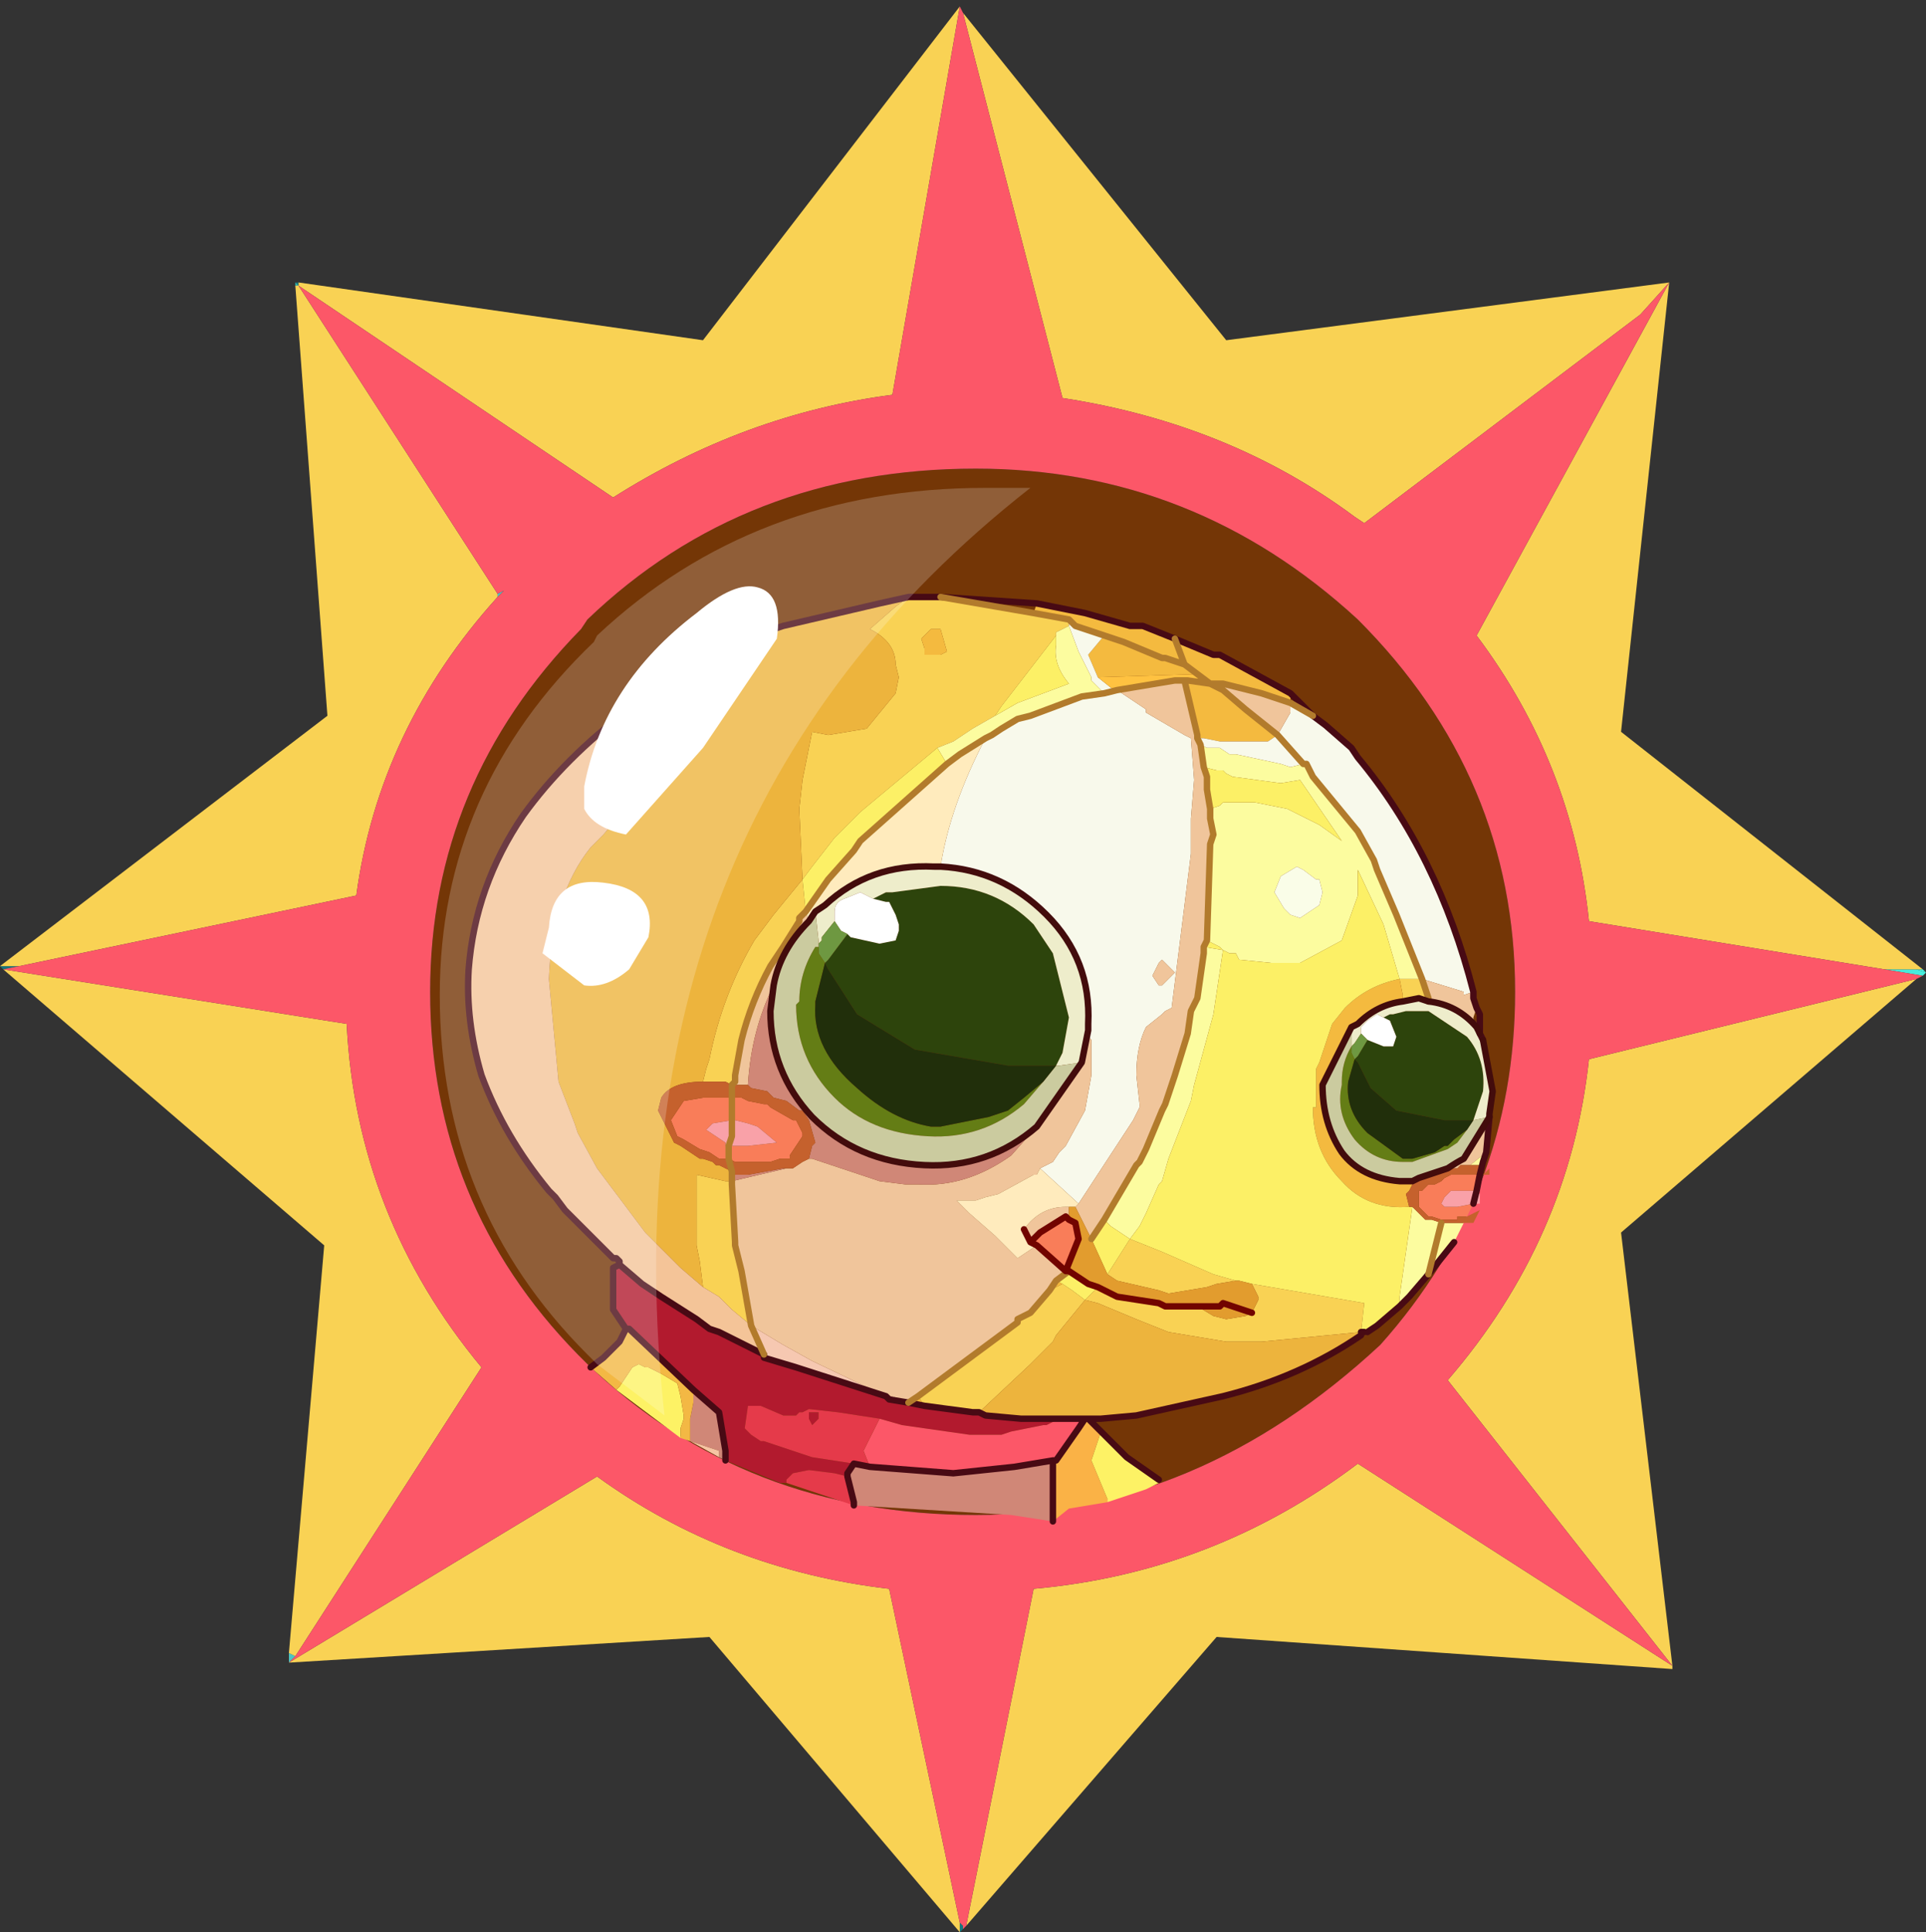 <?xml version="1.0" encoding="UTF-8" standalone="no"?>
<svg xmlns:ffdec="https://www.free-decompiler.com/flash" xmlns:xlink="http://www.w3.org/1999/xlink" ffdec:objectType="frame" height="30.1px" width="30.0px" xmlns="http://www.w3.org/2000/svg">
  <rect width="100%" height="100%" fill="#333333" stroke="none"/>
  <g transform="matrix(1.0, 0.0, 0.0, 1.0, 0.0, 0.0)">
    <use ffdec:characterId="1" height="30.1" transform="matrix(1.0, 0.0, 0.0, 1.0, 0.0, 0.0)" width="30.0" xlink:href="#shape0"/>
  </g>
  <defs>
    <g id="shape0" transform="matrix(1.0, 0.0, 0.0, 1.0, 0.0, 0.0)">
      <path d="M0.0 0.0 L30.0 0.0 30.0 30.0 0.0 30.0 0.0 0.0" fill="#33cc66" fill-opacity="0.0" fill-rule="evenodd" stroke="none"/>
      <path d="M7.75 9.25 L7.85 9.2 7.75 9.3 7.75 9.25 M4.6 25.8 L4.5 25.9 4.5 25.75 4.6 25.8" fill="#4dc4c2" fill-rule="evenodd" stroke="none"/>
      <path d="M23.6 15.45 Q23.6 18.6 21.5 20.95 18.65 23.6 15.2 23.6 11.6 23.6 9.15 21.25 L9.0 21.1 Q6.7 18.75 6.7 15.45 6.7 12.2 9.05 9.8 L9.15 9.65 Q11.6 7.3 15.2 7.3 18.6 7.3 21.15 9.65 23.6 12.1 23.6 15.45" fill="#743606" fill-rule="evenodd" stroke="none"/>
      <path d="M4.65 4.4 L4.65 4.45 4.6 4.4 4.65 4.4" fill="url(#gradient0)" fill-rule="evenodd" stroke="none"/>
      <path d="M4.6 4.4 L4.65 4.45 4.6 4.45 4.6 4.4" fill="url(#gradient1)" fill-rule="evenodd" stroke="none"/>
      <path d="M29.85 15.1 L29.95 15.1 30.0 15.15 29.85 15.1" fill="url(#gradient2)" fill-rule="evenodd" stroke="none"/>
      <path d="M29.95 15.2 L29.35 15.1 29.85 15.1 30.0 15.15 29.95 15.2" fill="url(#gradient3)" fill-rule="evenodd" stroke="none"/>
      <path d="M14.95 29.95 L15.0 30.0 15.0 30.05 14.95 30.1 14.95 29.95" fill="url(#gradient4)" fill-rule="evenodd" stroke="none"/>
      <path d="M0.3 15.05 L0.05 15.1 0.0 15.05 0.3 15.05" fill="url(#gradient5)" fill-rule="evenodd" stroke="none"/>
      <path d="M29.35 15.1 L24.75 14.35 Q24.5 11.9 23.0 9.9 L26.0 4.4 25.55 4.9 21.25 8.15 21.1 8.05 Q19.15 6.6 16.55 6.2 L15.0 0.2 19.1 5.3 26.0 4.4 25.25 11.4 29.95 15.1 29.85 15.1 29.35 15.1 M14.95 0.1 L13.9 6.15 Q11.6 6.45 9.55 7.75 L4.65 4.45 7.75 9.25 7.75 9.3 Q5.9 11.35 5.55 13.95 L0.3 15.05 0.0 15.05 5.1 11.15 4.6 4.45 4.65 4.45 4.65 4.4 10.95 5.3 14.95 0.1 M0.05 15.1 L5.4 15.95 Q5.55 18.95 7.5 21.3 L4.6 25.8 4.5 25.75 5.05 19.4 0.05 15.1 M4.5 25.9 L9.3 23.0 Q11.3 24.45 13.85 24.75 L14.95 29.95 14.95 30.1 11.05 25.5 4.5 25.9 M15.05 30.0 L16.1 24.75 Q18.9 24.5 21.15 22.8 L26.05 25.95 22.55 21.5 Q24.45 19.3 24.75 16.5 L29.85 15.25 25.25 19.2 26.05 25.95 26.05 26.0 18.95 25.5 15.05 30.0" fill="#f9d254" fill-rule="evenodd" stroke="none"/>
      <path d="M15.0 0.2 L16.55 6.2 Q19.15 6.6 21.1 8.05 L21.25 8.15 25.55 4.9 26.0 4.4 23.0 9.9 Q24.5 11.9 24.75 14.35 L29.35 15.1 29.95 15.2 29.85 15.25 24.75 16.5 Q24.45 19.3 22.55 21.5 L26.05 25.95 21.15 22.8 Q18.9 24.5 16.1 24.75 L15.05 30.0 15.0 30.05 15.0 30.0 14.95 29.95 13.85 24.75 Q11.3 24.45 9.3 23.0 L4.5 25.9 4.6 25.8 7.5 21.3 Q5.55 18.95 5.4 15.95 L0.05 15.1 0.3 15.05 5.55 13.95 Q5.9 11.35 7.75 9.3 L7.85 9.2 7.75 9.25 4.65 4.45 9.55 7.75 Q11.6 6.45 13.9 6.15 L14.95 0.1 15.0 0.2 M23.6 15.45 Q23.6 12.1 21.15 9.65 18.6 7.3 15.2 7.3 11.6 7.3 9.15 9.65 L9.05 9.8 Q6.7 12.2 6.7 15.45 6.7 18.75 9.0 21.1 L9.15 21.25 Q11.6 23.6 15.2 23.6 18.65 23.6 21.5 20.95 23.6 18.6 23.6 15.45" fill="#fc5768" fill-rule="evenodd" stroke="none"/>
      <path d="M14.15 9.3 L14.65 9.3 16.1 9.55 16.65 9.65 16.65 9.75 16.45 9.85 16.45 9.9 15.6 11.0 15.5 11.15 15.15 11.35 14.85 11.55 14.6 11.65 13.4 12.65 13.2 12.85 13.0 13.05 12.65 13.5 12.5 13.7 12.45 12.6 12.5 12.15 12.65 11.4 12.9 11.45 13.2 11.4 13.5 11.35 13.95 10.8 14.0 10.55 13.95 10.35 Q13.95 10.0 13.55 9.8 L13.95 9.45 14.15 9.3 M21.8 15.25 L22.15 15.25 22.25 15.55 22.25 15.6 22.1 15.55 21.85 15.6 21.85 15.5 21.8 15.25 M22.0 18.45 L22.0 18.4 22.1 18.35 22.0 18.45 M19.5 20.0 L21.25 20.3 21.2 20.75 19.65 20.9 19.1 20.9 18.2 20.75 17.7 20.55 17.1 20.3 16.9 20.25 16.45 20.8 16.4 20.9 16.05 21.25 15.25 22.0 15.15 22.0 14.4 21.9 14.3 21.75 15.85 20.6 15.85 20.55 16.05 20.45 16.35 20.1 16.55 20.0 16.7 20.1 16.9 20.25 17.1 20.05 17.4 20.2 18.05 20.3 18.15 20.35 18.65 20.35 18.9 20.5 19.1 20.55 19.4 20.5 19.5 20.45 19.6 20.25 19.6 20.2 19.5 20.0 M14.5 9.8 L14.35 9.95 14.4 10.1 14.4 10.2 14.65 10.2 14.75 10.15 14.65 9.8 14.5 9.8 M11.7 20.65 L11.4 20.4 11.2 20.2 10.95 20.05 10.9 19.65 10.85 19.4 10.85 18.3 11.3 18.4 11.4 18.4 11.4 18.45 11.45 19.35 11.45 19.4 11.55 19.8 11.7 20.65 M10.95 16.85 L11.0 16.65 11.05 16.5 Q11.25 15.5 11.75 14.65 L12.05 14.25 12.5 13.7 12.55 14.2 12.45 14.3 12.45 14.35 12.2 14.75 12.0 15.05 Q11.7 15.6 11.55 16.2 L11.45 16.75 11.45 16.85 11.4 16.9 11.3 16.85 11.05 16.85 10.95 16.85 M17.6 19.3 L18.1 19.5 18.9 19.85 19.25 19.95 18.95 20.0 18.8 20.05 18.2 20.15 18.05 20.1 17.4 19.95 17.25 19.85 17.6 19.3" fill="#f9d254" fill-rule="evenodd" stroke="none"/>
      <path d="M21.2 20.75 L21.2 20.8 Q20.25 21.45 19.05 21.75 L17.7 22.05 17.15 22.1 16.95 22.1 16.9 22.1 16.5 22.1 16.45 22.1 15.9 22.1 15.35 22.05 15.25 22.0 16.05 21.25 16.4 20.9 16.45 20.8 16.9 20.25 17.1 20.3 17.7 20.55 18.2 20.75 19.1 20.9 19.65 20.9 21.2 20.75 M10.0 10.85 L10.15 10.8 Q11.1 10.1 12.2 9.75 L13.7 9.4 14.15 9.3 13.95 9.45 13.55 9.8 Q13.95 10.0 13.95 10.35 L14.0 10.55 13.95 10.8 13.5 11.35 13.2 11.4 12.9 11.45 12.65 11.4 12.5 12.15 12.45 12.6 12.5 13.7 12.05 14.25 11.75 14.65 Q11.25 15.5 11.05 16.5 L11.0 16.65 10.95 16.85 Q10.45 16.85 10.3 17.1 L10.25 17.3 10.5 17.8 10.6 17.85 10.9 18.05 10.95 18.05 11.1 18.1 11.15 18.15 11.2 18.15 11.4 18.25 11.4 18.4 11.3 18.4 10.85 18.3 10.85 19.4 10.9 19.65 10.95 20.05 10.6 19.75 10.4 19.55 10.3 19.45 10.1 19.25 10.05 19.2 9.9 19.0 9.3 18.2 9.0 17.65 8.95 17.5 8.7 16.85 8.55 15.25 Q8.6 13.95 9.2 13.2 L9.4 13.0 9.9 12.4 10.15 11.45 10.1 11.0 10.0 10.85" fill="#edb43d" fill-rule="evenodd" stroke="none"/>
      <path d="M16.15 9.4 L16.9 9.55 17.6 9.75 17.65 9.75 17.8 9.75 18.3 9.95 18.9 10.2 19.0 10.2 20.1 10.8 20.1 10.95 19.65 10.8 19.05 10.65 18.95 10.65 18.85 10.65 18.65 10.5 18.45 10.35 18.15 10.25 18.1 10.25 17.5 10.0 17.2 9.9 17.5 10.0 18.1 10.25 18.15 10.25 18.45 10.35 18.65 10.5 17.1 10.55 16.95 10.2 17.2 9.9 16.75 9.75 16.7 9.7 16.65 9.65 16.1 9.55 16.15 9.4 M21.8 15.25 L21.85 15.5 21.85 15.6 Q21.45 15.65 21.15 15.95 L21.05 16.0 20.6 16.9 Q20.6 17.5 20.9 17.95 21.2 18.35 21.8 18.4 L22.0 18.4 22.0 18.45 21.95 18.55 21.9 18.6 21.95 18.8 Q21.3 18.85 20.9 18.4 20.45 17.95 20.45 17.25 L20.5 17.25 20.5 16.9 20.5 16.65 20.55 16.55 20.75 15.95 20.95 15.7 Q21.3 15.35 21.8 15.25 M14.5 9.8 L14.65 9.8 14.75 10.15 14.65 10.2 14.4 10.2 14.4 10.1 14.35 9.95 14.5 9.8 M18.45 10.6 L18.5 10.6 18.85 10.65 18.95 10.7 19.05 10.75 19.4 11.05 19.9 11.45 19.75 11.55 19.3 11.55 19.15 11.55 19.1 11.55 19.0 11.55 18.75 11.5 18.65 11.5 18.65 11.45 18.45 10.6 M18.45 10.35 L18.3 9.95 18.45 10.35 M14.15 21.85 L14.3 21.75 14.4 21.9 14.15 21.85 M16.35 20.1 L16.45 19.95 16.55 20.0 16.35 20.1" fill="#f4ba3f" fill-rule="evenodd" stroke="none"/>
      <path d="M20.45 11.15 L20.65 11.3 21.05 11.65 21.15 11.8 Q22.4 13.3 22.95 15.45 L22.8 15.5 22.8 15.45 22.15 15.25 21.75 14.25 21.45 13.55 21.4 13.4 21.15 12.95 20.45 12.1 20.35 11.9 20.3 11.9 19.9 11.45 20.3 11.9 20.1 11.95 19.95 11.9 19.25 11.75 19.15 11.75 19.0 11.65 18.85 11.65 18.8 11.65 18.7 11.6 18.65 11.5 18.75 11.5 19.0 11.55 19.1 11.55 19.15 11.55 19.3 11.55 19.75 11.55 19.9 11.45 20.1 11.1 20.1 10.95 20.45 11.15 M16.65 9.75 L16.65 9.65 16.7 9.7 16.75 9.75 17.2 9.9 16.95 10.2 17.1 10.55 17.35 10.75 17.4 10.75 17.85 11.05 17.85 11.1 18.45 11.45 18.55 11.5 18.6 12.15 18.55 12.75 18.55 13.15 18.55 13.3 18.35 14.9 18.25 15.7 18.15 15.75 18.1 15.8 17.85 16.0 Q17.7 16.3 17.7 16.75 L17.75 17.2 17.75 17.25 17.65 17.45 16.8 18.75 16.2 18.2 16.4 18.1 16.5 17.95 16.6 17.85 16.9 17.3 17.0 16.75 17.0 16.2 16.95 16.15 16.95 16.05 16.95 15.95 Q17.0 14.95 16.3 14.25 15.6 13.55 14.65 13.5 14.8 12.55 15.35 11.5 L15.45 11.45 15.6 11.35 15.85 11.2 16.05 11.15 16.85 10.85 17.2 10.8 17.0 10.6 17.0 10.55 16.8 10.15 16.65 9.75 M17.4 10.75 L17.2 10.8 17.4 10.75 M18.1 15.35 L18.3 15.15 18.1 14.95 18.05 15.0 17.95 15.2 18.05 15.35 18.1 15.35" fill="#f8f9eb" fill-rule="evenodd" stroke="none"/>
      <path d="M20.1 10.95 L20.1 11.1 19.9 11.45 19.4 11.05 19.05 10.75 18.95 10.7 18.85 10.65 18.95 10.65 19.05 10.65 19.65 10.8 20.1 10.95 M22.15 15.25 L22.8 15.45 22.8 15.5 22.95 15.45 22.95 15.55 23.0 15.7 22.95 15.85 22.95 15.9 23.05 15.95 23.05 16.0 23.05 16.1 23.0 16.0 Q22.7 15.65 22.25 15.6 L22.25 15.55 22.15 15.25 M23.2 17.4 L23.15 17.95 22.9 18.15 22.75 18.15 22.7 18.2 22.55 18.2 Q22.7 18.1 22.8 18.05 L23.2 17.4 M18.85 12.6 L18.85 12.75 18.9 13.0 18.85 13.15 18.8 14.65 18.75 14.75 18.75 14.85 18.65 15.55 18.55 15.75 18.5 16.1 18.3 16.75 18.15 17.2 18.1 17.3 17.85 17.9 17.8 18.0 17.75 18.1 17.7 18.15 17.2 19.0 17.0 19.3 16.75 18.8 16.8 18.75 17.65 17.45 17.75 17.25 17.75 17.2 17.7 16.75 Q17.7 16.3 17.85 16.0 L18.1 15.8 18.15 15.75 18.25 15.7 18.35 14.9 18.55 13.3 18.55 13.15 18.55 12.75 18.6 12.15 18.55 11.5 18.45 11.45 17.85 11.1 17.85 11.05 17.4 10.75 18.3 10.6 18.45 10.6 18.65 11.45 18.65 11.5 18.7 11.6 18.75 11.95 18.8 12.1 18.8 12.3 18.85 12.6 M12.55 14.2 L12.6 14.35 Q12.15 14.8 12.05 15.35 11.7 16.05 11.65 16.9 L11.55 16.9 11.4 16.9 11.45 16.85 11.45 16.75 11.55 16.2 Q11.7 15.6 12.0 15.05 L12.2 14.75 12.45 14.35 12.45 14.3 12.55 14.2 M18.1 15.35 L18.05 15.35 17.95 15.2 18.05 15.0 18.1 14.95 18.3 15.15 18.1 15.35 M16.85 16.55 L16.95 16.05 16.95 16.15 17.0 16.2 17.0 16.75 16.9 17.3 16.6 17.85 16.5 17.95 16.4 18.1 16.2 18.2 16.15 18.3 16.1 18.3 15.55 18.6 15.35 18.65 15.2 18.7 15.05 18.7 14.9 18.7 15.0 18.8 15.1 18.9 15.5 19.25 15.85 19.6 16.15 19.4 16.6 19.8 16.65 19.8 16.45 19.95 16.35 20.1 16.05 20.45 15.85 20.55 15.85 20.6 14.3 21.75 14.15 21.85 13.9 21.75 13.8 21.75 12.65 21.2 12.2 20.95 11.7 20.65 11.55 19.8 11.45 19.4 11.45 19.35 11.4 18.45 11.4 18.4 12.25 18.2 12.35 18.2 12.5 18.1 12.6 18.05 12.65 18.05 13.7 18.4 14.1 18.45 14.3 18.45 Q15.05 18.5 15.75 18.0 L16.15 17.55 16.85 16.55 M16.05 19.35 L15.95 19.15 Q16.2 18.8 16.6 18.8 L16.65 18.8 16.65 19.0 16.6 18.95 16.2 19.2 16.05 19.35" fill="#f0c59b" fill-rule="evenodd" stroke="none"/>
      <path d="M20.3 11.9 L20.35 11.9 20.45 12.1 21.15 12.95 21.4 13.4 21.45 13.55 21.75 14.25 22.15 15.25 21.8 15.25 21.55 14.4 21.15 13.55 21.15 13.7 21.15 13.95 20.9 14.65 20.25 15.0 20.0 15.0 19.95 15.0 19.8 15.0 19.3 14.95 19.25 14.85 19.15 14.85 19.05 14.8 18.9 15.8 18.6 16.9 18.55 17.15 18.2 18.05 18.1 18.4 18.05 18.45 17.85 18.9 17.75 19.1 17.6 19.3 17.3 19.1 17.2 19.0 17.7 18.15 17.75 18.1 17.8 18.0 17.85 17.9 18.1 17.3 18.15 17.2 18.3 16.75 18.5 16.1 18.55 15.75 18.65 15.55 18.75 14.85 18.75 14.75 19.05 14.8 19.0 14.75 18.8 14.65 18.85 13.15 18.9 13.0 18.85 12.75 18.85 12.6 19.0 12.55 19.05 12.5 19.2 12.5 19.3 12.5 19.45 12.5 19.55 12.5 20.05 12.6 20.55 12.85 20.9 13.1 20.25 12.15 19.95 12.2 19.2 12.1 19.1 12.05 19.05 12.0 18.95 12.0 18.75 11.95 18.7 11.6 18.8 11.65 18.85 11.65 19.0 11.65 19.15 11.75 19.25 11.75 19.95 11.9 20.1 11.95 20.3 11.9 M23.15 17.95 L23.1 18.1 23.05 18.3 23.0 18.3 23.05 18.15 22.9 18.15 23.15 17.95 M22.8 19.05 L22.7 19.25 22.65 19.35 22.25 19.85 21.95 20.2 21.8 20.35 21.8 20.2 22.0 18.8 22.2 19.0 22.3 19.0 22.45 19.05 22.5 19.05 22.65 19.05 22.8 19.05 M20.3 13.55 L20.2 13.5 19.95 13.65 19.85 13.9 20.0 14.15 20.1 14.25 20.25 14.3 20.55 14.1 20.6 13.9 20.55 13.7 20.5 13.7 20.3 13.55 M22.25 19.85 L22.45 19.05 22.25 19.85 M14.6 11.65 L14.85 11.55 15.15 11.35 15.5 11.15 15.85 10.95 16.65 10.65 Q16.4 10.35 16.45 10.05 L16.45 9.9 16.45 9.85 16.65 9.75 16.8 10.15 17.0 10.55 17.0 10.6 17.2 10.8 16.85 10.85 16.05 11.15 15.85 11.2 15.6 11.35 15.45 11.45 15.35 11.5 14.95 11.75 14.75 11.9 14.6 11.65" fill="#fcfc9f" fill-rule="evenodd" stroke="none"/>
      <path d="M21.8 20.35 L21.45 20.65 21.3 20.75 21.25 20.75 21.2 20.75 21.25 20.3 19.5 20.0 19.3 19.95 19.25 19.95 18.9 19.85 18.1 19.5 17.6 19.3 17.75 19.1 17.85 18.9 18.05 18.45 18.1 18.4 18.2 18.05 18.55 17.15 18.6 16.9 18.9 15.8 19.05 14.8 19.15 14.85 19.25 14.85 19.3 14.95 19.8 15.0 19.95 15.0 20.0 15.0 20.25 15.0 20.9 14.65 21.15 13.95 21.15 13.7 21.15 13.55 21.55 14.4 21.8 15.25 Q21.3 15.35 20.95 15.7 L20.75 15.95 20.55 16.55 20.5 16.65 20.5 16.9 20.5 17.25 20.45 17.25 Q20.45 17.95 20.9 18.4 21.3 18.85 21.95 18.8 L22.0 18.8 21.8 20.2 21.8 20.35 M18.75 11.95 L18.95 12.0 19.05 12.0 19.1 12.05 19.2 12.1 19.95 12.2 20.25 12.15 20.9 13.1 20.55 12.85 20.05 12.6 19.55 12.5 19.45 12.5 19.3 12.5 19.2 12.5 19.05 12.5 19.0 12.55 18.85 12.6 18.8 12.3 18.8 12.1 18.75 11.95 M18.8 14.65 L19.0 14.75 19.05 14.8 18.75 14.75 18.8 14.65 M17.2 19.0 L17.3 19.1 17.6 19.3 17.25 19.85 17.0 19.3 17.2 19.0 M12.5 13.7 L12.65 13.5 13.0 13.05 13.2 12.85 13.4 12.65 14.6 11.65 14.75 11.9 13.4 13.1 13.3 13.25 12.9 13.7 12.55 14.2 12.5 13.7 M15.5 11.15 L15.6 11.0 16.45 9.9 16.45 10.05 Q16.4 10.35 16.65 10.65 L15.85 10.95 15.5 11.15 M16.45 19.95 L16.65 19.8 16.95 20.0 17.1 20.05 16.9 20.25 16.7 20.1 16.55 20.0 16.45 19.95" fill="#fcf066" fill-rule="evenodd" stroke="none"/>
      <path d="M20.3 13.55 L20.5 13.7 20.55 13.7 20.6 13.9 20.55 14.1 20.25 14.3 20.1 14.25 20.0 14.15 19.85 13.9 19.95 13.65 20.2 13.5 20.3 13.55" fill="#fafde8" fill-rule="evenodd" stroke="none"/>
      <path d="M21.55 15.85 L21.65 15.8 21.7 15.8 21.9 15.75 22.1 15.75 22.25 15.75 22.85 16.15 Q23.15 16.5 23.1 17.0 L22.95 17.45 22.85 17.45 22.55 17.45 22.5 17.45 22.0 17.35 21.75 17.3 21.35 16.95 21.15 16.55 21.1 16.5 21.15 16.45 21.3 16.2 21.55 16.3 21.7 16.3 21.75 16.15 21.65 15.9 21.55 15.85 M13.6 14.0 L13.8 13.9 13.9 13.9 14.65 13.8 Q15.5 13.8 16.1 14.4 L16.4 14.85 16.65 15.85 16.55 16.4 16.45 16.6 16.4 16.6 16.2 16.6 15.7 16.6 14.25 16.35 13.35 15.8 12.9 15.1 12.85 15.0 12.9 14.95 13.2 14.55 13.25 14.6 13.7 14.7 13.95 14.65 14.0 14.5 14.0 14.4 13.95 14.25 13.85 14.05 13.8 14.05 13.6 14.0" fill="#2d440c" fill-rule="evenodd" stroke="none"/>
      <path d="M23.05 16.1 L23.1 16.2 23.25 17.0 23.2 17.35 23.2 17.4 22.95 17.45 23.1 17.0 Q23.15 16.5 22.85 16.15 L22.25 15.75 22.1 15.75 21.9 15.75 21.7 15.8 21.65 15.8 21.55 15.85 21.45 15.8 21.3 15.9 21.2 16.0 21.2 16.1 21.1 16.25 21.05 16.3 21.05 16.0 21.15 15.95 Q21.45 15.65 21.85 15.6 L22.1 15.55 22.25 15.6 Q22.7 15.65 23.0 16.0 L23.05 16.1 M12.7 14.2 L12.85 14.1 Q13.55 13.45 14.55 13.5 L14.65 13.5 Q15.6 13.55 16.3 14.25 17.0 14.95 16.95 15.95 L16.95 16.05 16.85 16.55 16.5 16.6 16.45 16.6 16.55 16.4 16.65 15.85 16.4 14.85 16.1 14.4 Q15.5 13.8 14.65 13.8 L13.9 13.9 13.8 13.9 13.6 14.0 13.4 13.9 13.15 14.0 Q13.0 14.05 13.0 14.2 L13.0 14.35 12.8 14.6 12.8 14.65 12.75 14.7 12.75 14.65 12.7 14.2" fill="#eeedcb" fill-rule="evenodd" stroke="none"/>
      <path d="M21.55 15.85 L21.65 15.9 21.75 16.15 21.7 16.3 21.55 16.3 21.3 16.2 21.2 16.1 21.2 16.0 21.3 15.9 21.45 15.8 21.55 15.85 M13.6 14.0 L13.8 14.05 13.85 14.05 13.95 14.25 14.0 14.4 14.0 14.5 13.95 14.65 13.7 14.7 13.25 14.6 13.2 14.55 13.1 14.5 13.0 14.35 13.0 14.2 Q13.0 14.05 13.15 14.0 L13.4 13.9 13.6 14.0" fill="#ffffff" fill-rule="evenodd" stroke="none"/>
      <path d="M21.3 16.2 L21.15 16.45 21.1 16.5 21.05 16.4 21.05 16.3 21.1 16.25 21.2 16.1 21.3 16.2 M13.2 14.55 L12.9 14.95 12.85 15.0 12.75 14.85 12.75 14.75 12.75 14.7 12.8 14.65 12.8 14.6 13.0 14.35 13.1 14.5 13.2 14.55" fill="#6e9841" fill-rule="evenodd" stroke="none"/>
      <path d="M21.05 16.3 L21.05 16.4 21.1 16.5 21.0 16.85 Q20.95 17.3 21.3 17.65 L21.85 18.05 21.95 18.05 22.0 18.05 22.35 17.95 22.5 17.85 22.55 17.85 22.65 17.75 22.85 17.6 22.7 17.8 22.55 17.9 22.0 18.1 21.85 18.1 Q21.4 18.1 21.1 17.75 20.8 17.35 20.9 16.9 L20.9 16.85 Q20.9 16.55 21.05 16.3 M16.25 16.85 L15.95 17.2 Q15.3 17.75 14.45 17.7 13.55 17.65 13.0 17.1 12.4 16.5 12.4 15.65 L12.45 15.6 Q12.45 15.15 12.7 14.75 L12.75 14.75 12.75 14.85 12.85 15.0 12.7 15.6 12.7 15.65 Q12.65 16.35 13.35 16.95 13.9 17.45 14.5 17.55 L14.65 17.55 15.4 17.4 15.7 17.3 15.95 17.1 16.25 16.85" fill="#647d15" fill-rule="evenodd" stroke="none"/>
      <path d="M22.95 17.45 L23.2 17.4 22.8 18.05 Q22.7 18.1 22.55 18.2 L22.1 18.35 22.0 18.4 21.8 18.4 Q21.2 18.35 20.9 17.95 20.6 17.5 20.6 16.9 L21.05 16.0 21.05 16.3 Q20.9 16.55 20.9 16.85 L20.9 16.9 Q20.8 17.35 21.1 17.75 21.4 18.1 21.85 18.1 L22.0 18.1 22.55 17.9 22.7 17.8 22.85 17.6 22.95 17.45 M12.6 14.35 L12.7 14.2 12.75 14.65 12.75 14.7 12.75 14.75 12.7 14.75 Q12.45 15.15 12.45 15.6 L12.4 15.65 Q12.4 16.5 13.0 17.1 13.55 17.65 14.45 17.7 15.3 17.75 15.95 17.2 L16.25 16.85 16.45 16.6 16.5 16.6 16.85 16.55 16.15 17.55 Q15.4 18.2 14.4 18.15 13.35 18.1 12.65 17.4 12.0 16.7 12.0 15.75 L12.05 15.35 Q12.15 14.8 12.6 14.35" fill="#cbcb9f" fill-rule="evenodd" stroke="none"/>
      <path d="M21.1 16.5 L21.15 16.55 21.35 16.95 21.75 17.3 22.0 17.35 22.5 17.45 22.55 17.45 22.85 17.45 22.95 17.45 22.85 17.6 22.65 17.75 22.55 17.85 22.5 17.85 22.35 17.95 22.0 18.05 21.95 18.05 21.85 18.05 21.3 17.65 Q20.95 17.3 21.0 16.85 L21.1 16.5 M12.85 15.0 L12.9 15.1 13.35 15.8 14.25 16.35 15.7 16.6 16.2 16.6 16.4 16.6 16.45 16.6 16.25 16.85 15.95 17.1 15.7 17.3 15.4 17.4 14.65 17.55 14.5 17.55 Q13.9 17.45 13.35 16.95 12.65 16.35 12.7 15.65 L12.7 15.6 12.85 15.0" fill="#212f0b" fill-rule="evenodd" stroke="none"/>
      <path d="M17.1 10.55 L18.65 10.5 18.85 10.65 18.5 10.6 18.45 10.6 18.3 10.6 17.4 10.75 17.35 10.75 17.1 10.55" fill="#ffc241" fill-rule="evenodd" stroke="none"/>
      <path d="M14.75 11.9 L14.95 11.75 15.35 11.5 Q14.8 12.55 14.65 13.5 L14.55 13.5 Q13.55 13.45 12.85 14.1 L12.7 14.2 12.6 14.35 12.55 14.2 12.9 13.7 13.3 13.25 13.4 13.1 14.75 11.9 M16.8 18.75 L16.75 18.8 16.65 18.8 16.6 18.8 Q16.2 18.8 15.95 19.15 L16.05 19.35 16.15 19.4 15.85 19.6 15.5 19.25 15.1 18.9 15.0 18.8 14.9 18.7 15.05 18.7 15.2 18.7 15.35 18.65 15.55 18.6 16.1 18.3 16.15 18.3 16.2 18.2 16.8 18.75" fill="#ffebbd" fill-rule="evenodd" stroke="none"/>
      <path d="M16.75 18.8 L17.0 19.3 17.25 19.85 17.4 19.95 18.05 20.1 18.2 20.15 18.8 20.05 18.95 20.0 19.25 19.95 19.3 19.95 19.5 20.0 19.6 20.2 19.6 20.25 19.5 20.45 19.4 20.5 19.1 20.55 18.9 20.5 18.65 20.35 18.15 20.35 18.05 20.3 17.4 20.2 17.1 20.05 16.95 20.0 16.65 19.8 16.6 19.8 16.8 19.3 16.75 19.05 16.65 19.0 16.65 18.8 16.75 18.8 M19.5 20.45 L19.05 20.3 19.0 20.35 18.65 20.35 19.0 20.35 19.05 20.3 19.5 20.45" fill="#e29c2e" fill-rule="evenodd" stroke="none"/>
      <path d="M23.05 18.3 L23.0 18.55 22.75 18.55 22.65 18.55 22.6 18.55 22.5 18.65 22.45 18.75 22.5 18.8 22.7 18.8 22.95 18.75 22.85 18.95 22.7 18.95 22.7 19.0 22.55 19.0 22.45 19.0 22.3 18.95 22.25 18.95 22.1 18.8 22.1 18.55 22.15 18.55 22.25 18.45 22.35 18.45 22.45 18.4 22.5 18.35 22.6 18.3 22.7 18.3 23.0 18.3 23.05 18.3 M16.6 19.8 L16.15 19.4 16.05 19.35 16.2 19.2 16.6 18.95 16.65 19.0 16.75 19.05 16.8 19.3 16.6 19.8 M11.4 17.1 L11.55 17.1 11.65 17.15 11.9 17.2 11.95 17.2 12.0 17.25 12.35 17.45 12.4 17.45 12.5 17.65 12.5 17.7 12.4 17.85 12.3 18.0 12.3 18.05 12.25 18.05 12.15 18.05 12.0 18.1 11.7 18.1 11.45 18.1 11.35 18.05 11.2 18.05 11.05 17.95 10.9 17.9 10.65 17.75 10.55 17.7 10.45 17.45 10.65 17.15 10.95 17.1 11.1 17.1 11.3 17.1 11.4 17.1 11.4 17.25 11.4 17.45 11.4 17.25 11.4 17.1 M11.35 17.85 L11.35 17.95 11.35 18.05 11.35 17.95 11.35 17.85 11.4 17.85 11.65 17.85 12.1 17.8 11.8 17.55 11.65 17.5 11.45 17.45 11.4 17.45 11.1 17.5 11.0 17.6 11.3 17.8 11.3 17.85 11.35 17.85" fill="#f97d59" fill-rule="evenodd" stroke="none"/>
      <path d="M16.4 23.7 L15.75 23.6 13.3 23.45 13.3 23.4 13.2 23.0 13.2 22.95 13.3 22.8 13.55 22.85 14.85 22.95 15.8 22.85 16.4 22.75 16.4 22.85 16.4 23.7 M11.3 22.75 L11.2 22.7 11.2 22.6 10.75 22.45 10.75 22.1 10.8 21.85 10.8 21.65 11.2 22.0 11.3 22.6 11.3 22.7 11.3 22.75 M11.4 18.4 L11.4 18.25 11.45 18.3 11.55 18.3 11.65 18.3 12.2 18.2 12.25 18.2 11.4 18.4 M11.65 16.9 Q11.7 16.05 12.05 15.35 L12.0 15.75 Q12.0 16.7 12.65 17.4 13.35 18.1 14.4 18.15 15.4 18.2 16.15 17.55 L15.75 18.0 Q15.05 18.5 14.3 18.45 L14.1 18.45 13.7 18.4 12.65 18.05 12.6 18.05 12.65 17.85 12.7 17.8 12.6 17.45 12.5 17.3 12.45 17.3 12.25 17.15 12.05 17.1 12.0 17.05 11.95 17.0 11.7 16.95 11.65 16.9" fill="#d08777" fill-rule="evenodd" stroke="none"/>
      <path d="M22.85 18.95 L23.05 18.85 22.95 19.05 22.8 19.05 22.65 19.05 22.5 19.05 22.45 19.05 22.3 19.0 22.2 19.0 22.0 18.8 21.95 18.8 21.9 18.6 21.95 18.55 22.0 18.45 22.1 18.35 22.55 18.2 22.7 18.2 22.75 18.15 22.9 18.15 23.05 18.15 23.0 18.3 22.7 18.3 22.6 18.3 22.5 18.35 22.45 18.4 22.35 18.45 22.25 18.45 22.15 18.55 22.1 18.55 22.1 18.8 22.25 18.95 22.3 18.95 22.45 19.0 22.55 19.0 22.7 19.0 22.7 18.95 22.85 18.95 M23.2 18.2 L23.2 18.3 23.1 18.3 23.2 18.2 M11.4 18.25 L11.2 18.15 11.15 18.15 11.1 18.1 10.95 18.05 10.9 18.05 10.6 17.85 10.5 17.8 10.25 17.3 10.3 17.1 Q10.45 16.85 10.95 16.85 L11.05 16.85 11.3 16.85 11.4 16.9 11.55 16.9 11.65 16.9 11.7 16.95 11.95 17.0 12.0 17.05 12.05 17.1 12.25 17.15 12.45 17.3 12.5 17.3 12.6 17.45 12.7 17.8 12.65 17.85 12.6 18.05 12.5 18.1 12.35 18.2 12.25 18.2 12.2 18.2 11.65 18.3 11.55 18.3 11.45 18.3 11.4 18.25 11.35 18.05 11.4 18.25 M11.4 17.1 L11.4 16.9 11.4 17.1 11.3 17.1 11.1 17.1 10.95 17.1 10.65 17.15 10.45 17.45 10.55 17.7 10.65 17.75 10.9 17.9 11.05 17.95 11.2 18.05 11.35 18.05 11.45 18.1 11.7 18.1 12.0 18.1 12.15 18.05 12.25 18.05 12.3 18.05 12.3 18.0 12.4 17.85 12.5 17.7 12.5 17.65 12.4 17.45 12.35 17.45 12.0 17.25 11.95 17.2 11.9 17.2 11.65 17.15 11.55 17.1 11.4 17.1" fill="#c5612d" fill-rule="evenodd" stroke="none"/>
      <path d="M12.25 23.1 L12.15 23.1 11.3 22.75 11.3 22.7 11.3 22.6 11.2 22.0 10.8 21.65 9.8 20.7 9.75 20.7 9.55 20.4 9.55 19.85 9.55 19.75 9.65 19.7 10.0 20.0 10.15 20.1 10.3 20.2 10.85 20.55 11.05 20.7 11.2 20.75 11.9 21.1 11.9 21.15 12.4 21.3 13.8 21.75 13.85 21.8 14.15 21.85 14.4 21.9 15.15 22.0 15.25 22.0 15.35 22.05 15.9 22.1 16.45 22.1 16.5 22.1 16.3 22.2 16.25 22.2 15.75 22.3 15.6 22.35 15.1 22.35 14.05 22.2 13.7 22.1 13.05 22.0 12.6 21.95 12.5 22.0 12.45 22.0 12.4 22.05 12.35 22.05 12.2 22.05 11.85 21.9 11.65 21.9 11.6 22.25 11.7 22.35 11.85 22.45 11.9 22.45 12.5 22.65 12.65 22.7 13.3 22.8 13.2 22.95 13.2 23.0 13.0 22.95 12.6 22.9 12.35 22.95 12.25 23.05 12.25 23.1 M12.6 22.1 L12.6 22.0 12.75 22.0 12.75 22.1 12.65 22.2 12.6 22.1" fill="#b21a2e" fill-rule="evenodd" stroke="none"/>
      <path d="M16.5 22.1 L16.9 22.1 16.8 22.25 16.45 22.75 16.4 22.75 15.8 22.85 14.85 22.95 13.55 22.85 13.45 22.6 13.65 22.2 13.7 22.1 14.05 22.2 15.1 22.35 15.6 22.35 15.75 22.3 16.25 22.2 16.3 22.2 16.5 22.1" fill="#fc5768" fill-rule="evenodd" stroke="none"/>
      <path d="M11.9 21.1 L11.7 20.65 12.2 20.95 12.65 21.2 13.8 21.75 13.9 21.75 14.15 21.85 13.85 21.8 13.8 21.75 12.4 21.3 11.9 21.15 11.9 21.1" fill="#f6c8b1" fill-rule="evenodd" stroke="none"/>
      <path d="M13.3 23.45 L12.25 23.1 12.25 23.05 12.35 22.95 12.6 22.9 13.0 22.95 13.2 23.0 13.3 23.4 13.3 23.45 M12.6 22.1 L12.65 22.2 12.75 22.1 12.75 22.0 12.6 22.0 12.6 22.1 M13.3 22.8 L12.65 22.7 12.5 22.65 11.9 22.45 11.85 22.45 11.7 22.35 11.6 22.25 11.65 21.9 11.85 21.9 12.2 22.05 12.35 22.05 12.4 22.05 12.45 22.0 12.5 22.0 12.6 21.95 13.05 22.0 13.7 22.1 13.65 22.2 13.45 22.6 13.55 22.85 13.3 22.8" fill="#e53a4a" fill-rule="evenodd" stroke="none"/>
      <path d="M11.2 22.7 L10.75 22.45 11.2 22.6 11.2 22.7" fill="#f6c4a3" fill-rule="evenodd" stroke="none"/>
      <path d="M16.95 22.1 L17.15 22.3 17.0 22.75 17.25 23.35 17.25 23.4 16.65 23.5 16.4 23.7 16.4 22.85 16.4 22.75 16.45 22.75 16.8 22.25 16.9 22.1 16.95 22.1" fill="#fab246" fill-rule="evenodd" stroke="none"/>
      <path d="M17.15 22.3 L17.55 22.7 18.05 23.05 18.05 23.1 17.85 23.2 17.25 23.4 17.25 23.35 17.0 22.75 17.15 22.3 M10.6 22.4 L9.6 21.65 9.65 21.6 9.75 21.45 9.85 21.3 9.95 21.25 10.05 21.3 10.1 21.3 10.3 21.4 10.55 21.55 10.6 21.75 10.65 22.05 10.65 22.1 10.6 22.25 10.6 22.4" fill="#fdf265" fill-rule="evenodd" stroke="none"/>
      <path d="M9.65 19.7 L9.65 19.65 9.6 19.6 9.55 19.6 8.8 18.85 8.65 18.65 8.55 18.55 Q7.85 17.7 7.5 16.75 7.25 15.9 7.3 15.1 7.4 13.8 8.15 12.7 8.8 11.8 9.8 11.05 L9.9 10.95 10.0 10.85 10.1 11.0 10.15 11.45 9.9 12.4 9.4 13.0 9.2 13.2 Q8.6 13.95 8.55 15.25 L8.7 16.85 8.95 17.5 9.0 17.65 9.3 18.2 9.9 19.0 10.05 19.2 10.1 19.25 10.3 19.45 10.4 19.55 10.6 19.75 10.95 20.05 11.2 20.2 11.4 20.4 11.7 20.65 11.9 21.1 11.2 20.75 11.05 20.7 10.85 20.55 10.3 20.2 10.15 20.1 10.0 20.0 9.65 19.7" fill="#f4c498" fill-rule="evenodd" stroke="none"/>
      <path d="M23.0 18.55 L23.05 18.6 23.05 18.7 23.05 18.75 22.95 18.75 22.7 18.8 22.5 18.8 22.45 18.75 22.5 18.65 22.6 18.55 22.65 18.55 22.75 18.55 23.0 18.55 22.95 18.75 23.0 18.55 M11.35 17.85 L11.3 17.85 11.3 17.8 11.0 17.6 11.1 17.5 11.4 17.45 11.45 17.45 11.65 17.5 11.8 17.55 12.1 17.8 11.65 17.85 11.4 17.85 11.35 17.85 11.4 17.7 11.4 17.65 11.4 17.45 11.4 17.65 11.4 17.7 11.35 17.85" fill="#f9a1a8" fill-rule="evenodd" stroke="none"/>
      <path d="M10.75 22.45 L10.6 22.4 10.6 22.25 10.65 22.1 10.65 22.05 10.6 21.75 10.55 21.55 10.3 21.4 10.1 21.3 10.05 21.3 9.95 21.25 9.85 21.3 9.75 21.45 9.65 21.6 9.6 21.65 9.2 21.3 9.4 21.15 9.65 20.9 9.75 20.7 9.8 20.7 10.8 21.65 10.8 21.85 10.75 22.1 10.75 22.45" fill="#f3b844" fill-rule="evenodd" stroke="none"/>
      <path d="M22.95 15.45 Q22.4 13.3 21.15 11.8 L21.05 11.65 20.65 11.3 20.45 11.15 20.1 10.8 19.0 10.2 18.9 10.2 18.3 9.95 17.8 9.75 17.65 9.75 17.6 9.75 16.9 9.55 16.15 9.4 14.65 9.3 14.15 9.3 13.7 9.4 12.2 9.75 Q11.1 10.1 10.15 10.8 L10.0 10.85 9.9 10.95 9.8 11.05 Q8.8 11.8 8.15 12.7 7.4 13.8 7.3 15.1 7.25 15.9 7.5 16.75 7.85 17.7 8.55 18.55 L8.65 18.65 8.8 18.85 9.55 19.6 9.6 19.6 9.65 19.65 9.65 19.7 10.0 20.0 10.15 20.1 10.3 20.2 10.85 20.55 11.05 20.7 11.2 20.75 11.9 21.1 11.9 21.15 12.4 21.3 13.8 21.75 13.85 21.8 14.15 21.85 14.4 21.9 15.15 22.0 15.25 22.0 15.35 22.05 15.9 22.1 16.45 22.1 16.5 22.1 16.9 22.1 16.95 22.1 17.15 22.3 17.55 22.7 18.05 23.05 M22.95 15.45 L22.95 15.55 23.0 15.7 23.05 15.8 23.05 15.95 23.05 16.0 23.05 16.1 23.1 16.2 M23.2 17.4 L23.15 17.95 23.1 18.1 23.05 18.3 23.0 18.55 22.95 18.75 M22.65 19.35 L22.25 19.85 21.95 20.2 21.8 20.35 21.45 20.65 21.3 20.75 M21.25 20.75 L21.2 20.75 M21.2 20.8 Q20.25 21.45 19.05 21.75 L17.7 22.05 17.15 22.1 16.95 22.1 M9.2 21.3 L9.4 21.15 9.65 20.9 9.75 20.7 9.55 20.4 9.55 19.85 9.55 19.75 9.65 19.7 M9.75 20.7 L9.8 20.7 10.8 21.65 11.2 22.0 11.3 22.6 11.3 22.7 11.3 22.75 M13.2 23.0 L13.2 22.95 13.3 22.8 13.55 22.85 14.85 22.95 15.8 22.85 16.4 22.75 16.45 22.75 16.8 22.25 16.9 22.1 M13.3 23.45 L13.3 23.4 13.2 23.0 M16.4 22.75 L16.4 22.85 16.4 23.7" fill="none" stroke="#480a14" stroke-linecap="round" stroke-linejoin="round" stroke-width="0.1"/>
      <path d="M20.45 11.15 L20.1 10.95 19.65 10.8 19.05 10.65 18.95 10.65 18.85 10.65 18.5 10.6 18.45 10.6 18.65 11.45 18.65 11.5 18.7 11.6 18.75 11.95 18.8 12.1 18.8 12.3 18.85 12.6 18.85 12.75 18.9 13.0 18.85 13.15 18.8 14.65 18.75 14.75 18.75 14.85 18.65 15.55 18.55 15.75 18.5 16.1 18.3 16.75 18.15 17.2 18.1 17.3 17.85 17.9 17.8 18.0 17.75 18.1 17.7 18.15 17.2 19.0 17.0 19.3 M19.9 11.45 L20.3 11.9 20.35 11.9 20.45 12.1 21.15 12.95 21.4 13.4 21.45 13.55 21.75 14.25 22.15 15.25 22.25 15.55 22.25 15.6 M22.45 19.05 L22.25 19.85 M16.65 9.65 L16.1 9.55 14.65 9.3 M15.35 11.5 L14.95 11.75 14.75 11.9 13.4 13.1 13.3 13.25 12.9 13.7 12.55 14.2 12.45 14.3 12.45 14.35 12.2 14.75 12.0 15.05 Q11.7 15.6 11.55 16.2 L11.45 16.75 11.45 16.85 11.4 16.9 11.4 17.1 11.4 17.25 11.4 17.45 11.4 17.65 11.4 17.7 11.35 17.85 11.35 17.95 11.35 18.05 11.4 18.25 11.4 18.4 11.4 18.45 11.45 19.35 11.45 19.4 11.55 19.8 11.7 20.65 11.9 21.1 M15.35 11.5 L15.45 11.45 15.6 11.35 15.85 11.2 16.05 11.15 16.85 10.85 17.2 10.8 17.4 10.75 18.3 10.6 18.45 10.6 M18.65 10.5 L18.45 10.35 18.15 10.25 18.1 10.25 17.5 10.0 17.2 9.9 16.75 9.75 16.7 9.7 16.65 9.65 M18.65 10.5 L18.85 10.65 18.95 10.7 19.05 10.75 19.4 11.05 19.9 11.45 M18.3 9.95 L18.45 10.35 M14.15 21.85 L14.3 21.75 15.85 20.6 15.85 20.55 16.05 20.45 16.35 20.1 16.45 19.95 16.65 19.8" fill="none" stroke="#b27b2c" stroke-linecap="round" stroke-linejoin="round" stroke-width="0.1"/>
      <path d="M23.1 16.2 L23.25 17.0 23.2 17.35 23.2 17.4 22.8 18.05 Q22.7 18.1 22.55 18.2 L22.1 18.35 22.0 18.4 21.8 18.4 Q21.2 18.35 20.9 17.95 20.6 17.5 20.6 16.9 L21.05 16.0 21.15 15.95 Q21.45 15.65 21.85 15.6 L22.1 15.55 22.25 15.6 Q22.7 15.65 23.0 16.0 L23.05 16.1 M12.6 14.35 L12.7 14.2 12.85 14.1 Q13.55 13.45 14.55 13.5 L14.65 13.5 Q15.6 13.55 16.3 14.25 17.0 14.95 16.95 15.95 L16.95 16.05 16.85 16.55 16.15 17.55 Q15.4 18.2 14.4 18.15 13.35 18.1 12.65 17.4 12.0 16.7 12.0 15.75 L12.05 15.35 Q12.15 14.8 12.6 14.35" fill="none" stroke="#430c0c" stroke-linecap="round" stroke-linejoin="round" stroke-width="0.1"/>
      <path d="M16.65 19.8 L16.6 19.8 16.15 19.4 16.05 19.35 15.95 19.15 M18.65 20.35 L18.15 20.35 18.05 20.3 17.4 20.2 17.1 20.05 16.95 20.0 16.65 19.8 M18.65 20.35 L19.0 20.35 19.05 20.3 19.5 20.45 M16.65 19.0 L16.75 19.05 16.8 19.3 16.6 19.8 M16.05 19.35 L16.2 19.2 16.6 18.95 16.65 19.0" fill="none" stroke="#720400" stroke-linecap="round" stroke-linejoin="round" stroke-width="0.1"/>
      <path d="M6.85 15.5 Q6.85 12.3 9.25 10.0 L9.3 9.9 Q11.75 7.6 15.35 7.6 L16.05 7.6 Q9.35 12.85 10.35 22.05 L9.3 21.25 9.15 21.1 Q6.85 18.8 6.85 15.5" fill="#ffffff" fill-opacity="0.2" fill-rule="evenodd" stroke="none"/>
      <path d="M8.45 14.85 L8.55 14.45 Q8.6 13.65 9.4 13.75 10.25 13.85 10.1 14.6 L9.8 15.1 Q9.45 15.4 9.1 15.35 L8.45 14.85 M9.1 12.25 Q9.4 10.65 10.85 9.55 11.45 9.05 11.8 9.15 12.2 9.25 12.1 9.95 L10.95 11.65 9.75 13.0 Q9.25 12.9 9.1 12.6 L9.1 12.25" fill="#ffffff" fill-rule="evenodd" stroke="none"/>
    </g>
    <linearGradient gradientTransform="matrix(0.006, 0.0, 0.0, 0.005, 9.7, 4.25)" gradientUnits="userSpaceOnUse" id="gradient0" spreadMethod="pad" x1="-819.2" x2="819.2">
      <stop offset="0.0" stop-color="#14737c"/>
      <stop offset="1.0" stop-color="#48f2e0"/>
    </linearGradient>
    <linearGradient gradientTransform="matrix(0.005, 0.0, 0.0, 0.006, 4.25, 9.65)" gradientUnits="userSpaceOnUse" id="gradient1" spreadMethod="pad" x1="-819.2" x2="819.2">
      <stop offset="0.0" stop-color="#14737c"/>
      <stop offset="1.0" stop-color="#48f2e0"/>
    </linearGradient>
    <linearGradient gradientTransform="matrix(0.005, 0.0, 0.0, 0.006, 25.8, 9.65)" gradientUnits="userSpaceOnUse" id="gradient2" spreadMethod="pad" x1="-819.2" x2="819.2">
      <stop offset="0.0" stop-color="#14737c"/>
      <stop offset="1.0" stop-color="#48f2e0"/>
    </linearGradient>
    <linearGradient gradientTransform="matrix(0.005, 0.0, 0.0, 0.007, 26.05, 20.45)" gradientUnits="userSpaceOnUse" id="gradient3" spreadMethod="pad" x1="-819.2" x2="819.2">
      <stop offset="0.0" stop-color="#14737c"/>
      <stop offset="1.0" stop-color="#48f2e0"/>
    </linearGradient>
    <linearGradient gradientTransform="matrix(0.007, 0.0, 0.0, 0.005, 20.45, 26.0)" gradientUnits="userSpaceOnUse" id="gradient4" spreadMethod="pad" x1="-819.2" x2="819.2">
      <stop offset="0.0" stop-color="#14737c"/>
      <stop offset="1.0" stop-color="#48f2e0"/>
    </linearGradient>
    <linearGradient gradientTransform="matrix(0.005, 0.0, 0.0, 0.006, 4.05, 20.35)" gradientUnits="userSpaceOnUse" id="gradient5" spreadMethod="pad" x1="-819.2" x2="819.2">
      <stop offset="0.0" stop-color="#14737c"/>
      <stop offset="1.0" stop-color="#48f2e0"/>
    </linearGradient>
  </defs>
</svg>

